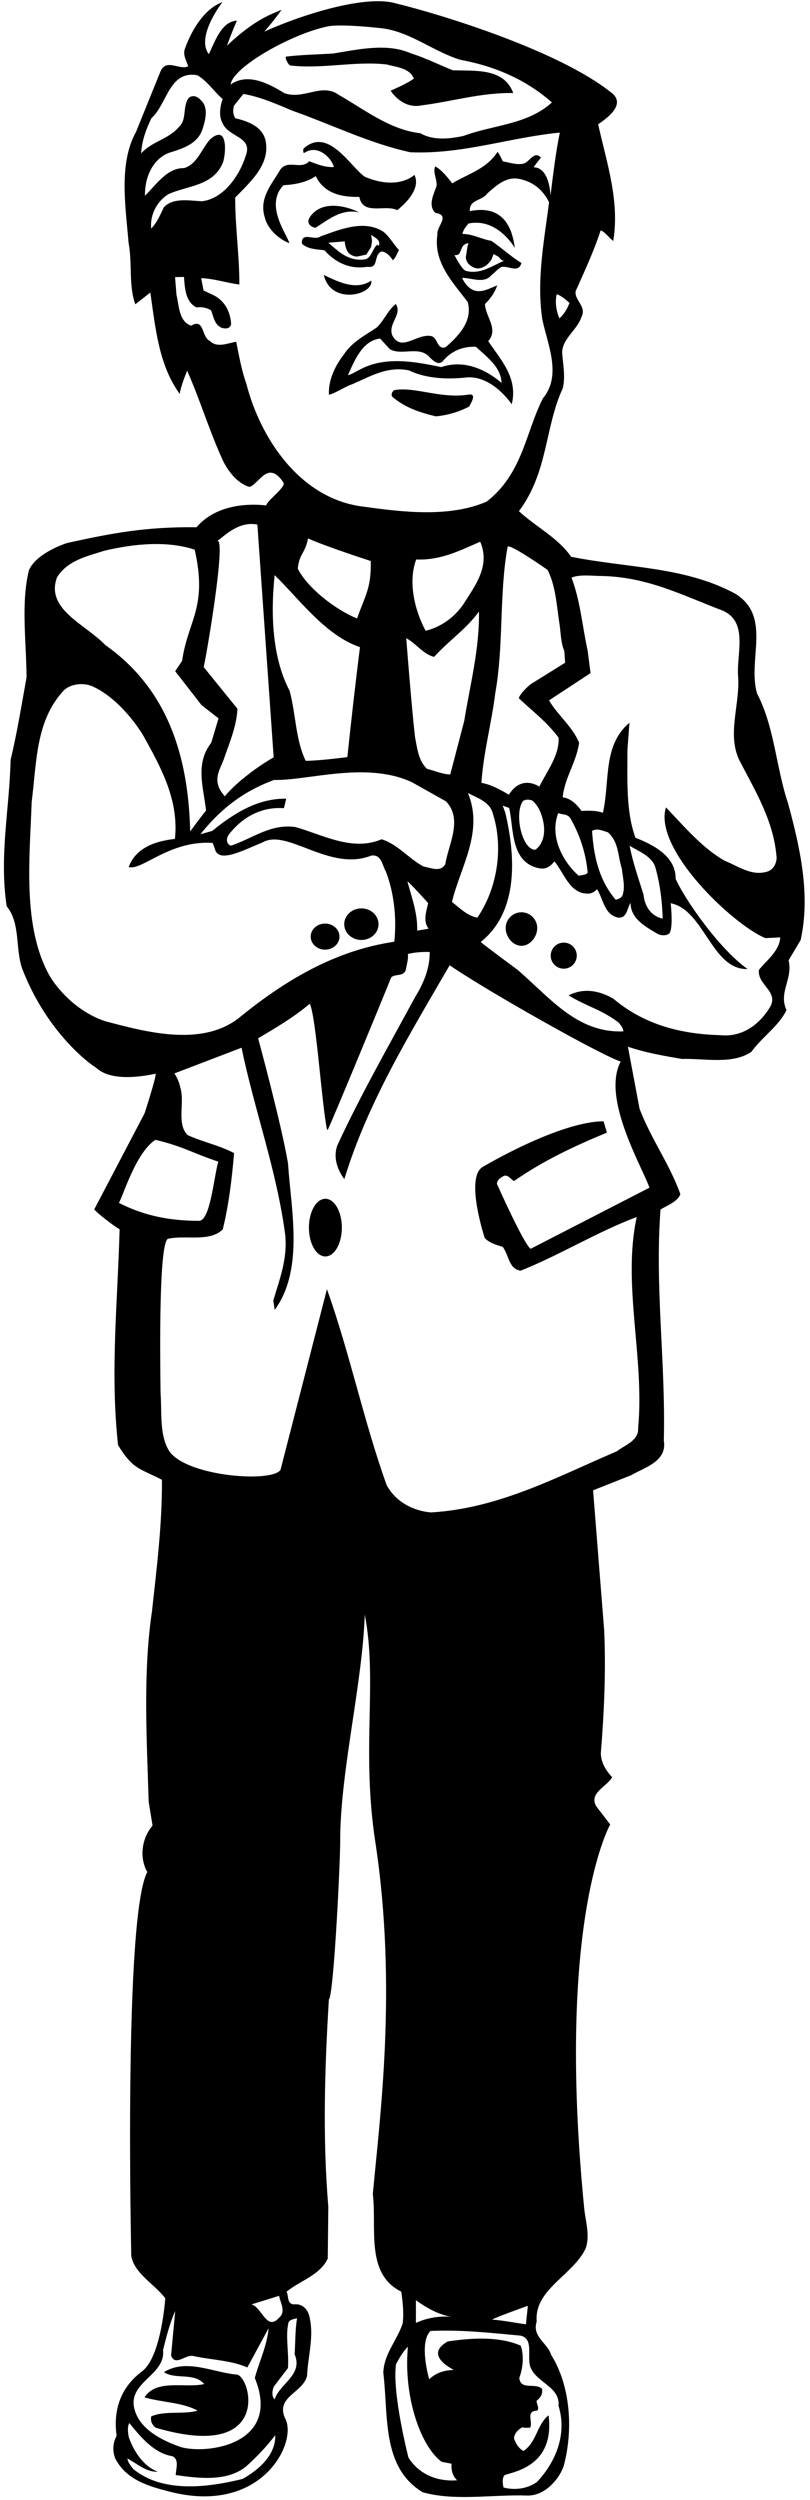 <?xml version="1.0" encoding="UTF-8"?>
<svg xmlns="http://www.w3.org/2000/svg" xmlns:xlink="http://www.w3.org/1999/xlink" width="215pt" height="663pt" viewBox="0 0 215 663" version="1.1">
<g id="surface1">
<path style=" stroke:none;fill-rule:nonzero;fill:rgb(0%,0%,0%);fill-opacity:1;" d="M 209.188 213.078 C 205.988 203.574 205.602 192.836 200.965 183.949 C 198.305 175.027 204.961 163.57 195.227 157.48 C 181.781 150.199 166.75 150.684 151.598 147.652 C 148.082 142.57 142.297 139.77 137.738 135.562 C 145.535 125.145 144.59 113.242 149.375 102.98 C 150.129 99.816 149.438 96.734 149.211 93.523 C 149.258 89.773 153.203 87.504 154.297 84.152 C 155.863 81.27 152.434 79.723 152.793 77.219 C 155.18 71.883 157.629 66.602 159.438 61.098 C 160.715 61.551 161.605 63.082 162.773 63.895 C 164.551 53.27 160.965 42.922 158.773 32.965 C 160.539 31.684 166.805 27.648 161.969 24.34 C 148.293 13.547 118.035 4.031 104.5 0.75 C 96.25 -1.25 79.668 4.07 70.152 8.391 C 71.793 6.516 73.43 4.465 74.727 2.598 C 71.977 3.777 67.551 5.18 60.23 12.133 C 61.059 9.918 61.887 7.699 62.887 5.48 C 58.723 5.652 56.984 11.238 55.422 14.359 C 51.879 9.719 59.047 0.551 59.047 0.551 C 52.316 3.02 49.16 12.742 49.16 12.742 C 48.383 14.48 49.508 16.066 49.938 17.609 C 47.59 18.66 44.188 15.445 42.629 18.867 L 36.102 34.984 C 31.457 43.34 33.328 54.73 34.133 64.414 C 35.152 69.812 34.102 75.719 35.918 80.688 L 39.902 77.582 C 41.281 87.078 42.145 96.82 47.703 104.461 C 48.07 102.254 48.957 100.152 49.672 98.297 C 53.156 106.148 55.613 114.438 59.211 122.23 C 60.648 125.117 63.125 128.289 66.258 129.129 C 68.895 128.188 71.141 121.883 75.242 127.961 C 75.953 129.195 71.031 132.574 70.66 134.031 C 63.859 133.293 56.555 134.672 52.16 139.824 C 38.84 139.66 29.844 141.348 17.828 143.996 C 14.613 145.043 9.121 147.633 7.668 151.285 C 5.516 159.961 7.016 170.48 7.043 179.645 C 5.723 186.988 4.531 194.324 2.812 201.543 C 2.512 214.668 -0.242 226.848 1.773 240.328 C 5.48 244.812 4.016 251.562 5.887 256.871 C 11.988 272.715 22.508 281.281 25.508 283.145 C 29.262 286.703 36.98 285.664 41.316 284.734 C 41.594 285.301 38.383 295.227 38.383 295.227 L 25 320.75 C 27.25 323 31.09 325.633 31.75 326 C 31.238 345.074 29.215 363.965 31.34 383.254 C 35.375 389.785 37.043 389.344 42.984 392.426 C 43.059 404.234 41.594 415.824 40.344 427.27 C 37.926 443.48 38.953 461.086 39.465 477.812 L 40.492 484.121 C 37.629 487.496 36.898 492.559 39.098 496.445 C 32.781 508.113 34.844 598.262 34.844 598.262 C 35.723 603.031 41.004 605.672 43.867 609.484 C 43.867 609.484 42.844 625 37.703 628.852 C 32.008 633.125 30 639.121 30.957 645.945 C 29.93 647.852 29.781 650.051 30.66 652.105 C 33.668 657.754 39.609 659.367 45.039 660.762 C 69.262 667.012 78.785 648.07 75.848 641.691 C 72.77 635.602 80.324 634.723 81.496 630.098 C 81.719 624.965 83.332 619.977 82.23 614.77 C 81.863 612.641 80.469 610.805 77.977 611.102 C 76.145 610.953 76.656 608.898 76.07 607.727 C 79.664 604.793 85.02 603.324 87 598.922 L 87.145 585.207 C 85.605 566.867 86.191 548.379 87.293 530.262 C 88.613 529.234 90.449 491.602 90.301 487.129 C 90.52 468.938 96.234 446.195 96.82 428.152 C 100.27 446.051 95.844 463.734 99.625 488.508 C 105.5 527 100.789 561.805 98.957 581.832 C 100.059 590.855 96.902 602.957 106.512 607.727 C 106.879 610.441 107.246 613.375 106.879 616.16 C 105.41 620.637 101.891 624.23 101.742 629.219 C 103.137 640.664 101.23 654.234 112.16 660.91 C 120.672 663.328 130.574 661.496 139.816 661.789 C 144.438 662.008 148.438 657.574 149.645 653.867 C 152.215 644.258 151.406 632.594 146.27 624.453 C 145.391 621.371 141.137 619.684 142.457 615.648 C 141.723 607.141 152.215 603.25 155.441 596.281 C 156.688 592.906 155.379 588.793 155.074 585.719 C 147.5 509 161.969 483.828 161.969 483.828 L 158.301 479.059 C 156.176 475.465 161.09 473.852 162.484 471.281 C 160.867 469.598 159.551 467.469 159.477 464.977 C 160.355 454.266 160.867 442.602 160.355 432.184 L 157.422 395.215 L 167.617 391.18 C 171.066 389.125 177.152 387.586 176.199 382.008 C 176.715 361.102 173.781 341.516 175.32 320.758 C 177.152 319.582 179.648 318.848 180.602 316.723 C 177.812 308.801 172.68 301.828 169.746 293.98 L 166.664 277.574 C 171.242 279.145 176.07 279.98 180.965 280.82 C 187.094 280.648 194.441 282.363 199.457 278.914 C 202.289 274.977 206.723 272.129 208.758 267.875 C 206.566 263.098 210.527 259.668 209.32 254.68 L 212.52 249.281 C 215.211 237.172 212.285 224.496 209.188 213.078 Z M 145.328 151.121 C 147.582 155.5 147.738 160.773 148.555 165.77 C 148.859 168.137 148.898 170.574 149.793 172.672 L 150 175.75 L 141.695 180.922 C 140.324 181.539 137.281 184.82 137.816 185.273 C 141.77 188.965 145.109 191.41 148.281 195.641 C 148.434 200.516 145.203 204.398 143.168 208.586 C 137.77 205.453 135.098 210.77 135.098 210.77 C 132.832 209.426 130.438 208.082 127.789 207.602 C 128.309 199.551 130.48 191.797 131.461 183.805 C 133.746 171.105 132.453 157.609 134.738 144.977 C 135.449 144.176 145.328 151.121 145.328 151.121 Z M 151.359 216.949 C 153.738 221.023 155.504 226.023 155.996 231.422 C 155.414 232.16 154.422 231.977 153.637 232.254 C 150.133 229.289 145.586 222.391 148.172 215.617 C 149.035 216.066 150.613 215.773 151.359 216.949 Z M 142.012 225.352 C 138.504 225.254 136.438 215.691 138.816 212.422 C 139.535 211.945 140.328 211.996 141.188 212.246 C 142.391 213.148 143.141 214.52 143.625 215.828 C 145.945 222.391 142.602 225.145 142.012 225.352 Z M 113.762 246.285 L 110.738 246.797 C 110.855 242.051 109.266 237.988 108.137 233.723 C 108.938 234.238 113.645 239.496 113.645 239.496 C 113.156 241.746 112.211 244.203 113.762 246.285 Z M 112.484 229.824 C 108.629 227.848 105.523 223.812 101.281 222.57 C 93.562 225.867 85.703 221.391 78.48 219.34 C 71.805 218.336 66.93 222.445 61.293 224.258 C 59.969 223.816 60.07 222.301 60.652 221.434 C 64.262 216.688 69.418 213.895 75.359 214.32 L 75.977 211.805 C 68.324 211.672 61.914 215.832 56.324 220.348 L 53.195 221.242 C 57.969 215.238 63.957 210.039 72.754 206.836 C 81.688 207.062 97.098 201.809 109.262 207.398 L 118.383 212.512 C 122.949 217.312 118.98 224.039 118.211 229.129 C 116.996 231.461 114.203 230.059 112.484 229.824 Z M 94.777 164.004 C 89.379 161.863 81.777 156.172 79.047 150.816 C 79.371 146.918 81.094 146.617 81.754 142.781 C 86.34 144.879 98.414 148.777 98.414 148.777 C 98.539 156.027 97.039 157.633 94.777 164.004 Z M 115.234 174.195 C 119.246 169.773 123.652 166.93 127.129 162.188 C 127.301 172.074 124.766 181.613 123.219 191.199 L 119.512 205.371 C 117.465 205.344 115.406 204.391 113.352 203.898 C 111.074 201.762 110.754 198.535 110.172 195.516 C 109.246 187.684 107.832 169.25 107.832 169.25 C 110.426 170.59 112.324 173.523 115.234 174.195 Z M 110.473 148.367 C 116.938 148.652 122.098 145.988 127.465 143.656 C 130.215 150.066 126.129 155.289 123.008 160.215 C 118.957 166.191 112.965 167.27 112.965 167.27 C 110.184 162.078 108.203 154.473 110.473 148.367 Z M 124.211 210.301 C 126.605 211.578 129.922 212.574 130.766 215.594 C 133.758 224.77 131.973 235.68 126.699 243.355 C 124.055 242.875 122.105 240.863 119.969 239.188 C 122.117 230.051 128.48 220.645 124.211 210.301 Z M 148.473 84.434 C 147.691 82.543 147.242 80.113 147.785 78.02 C 149.062 78.473 150.117 79.406 151.172 80.34 C 150.562 81.84 149.84 83.219 148.473 84.434 Z M 87 7 C 90.777 6.234 101.707 7.539 101.707 7.539 C 109.172 8.602 115.148 13.73 122.227 15.871 C 131.145 17.5 139.574 21.039 146.492 27.168 C 139.961 33.113 130.898 33.094 123.098 36.027 C 119.363 36.863 114.926 37.301 111.602 35.336 C 103.445 34.406 96.949 29.164 89.953 25.18 C 85.395 21.867 80.684 26.531 75.516 24.719 C 71.434 22.23 65.84 19.176 61.219 22.41 C 61.746 17.789 77.496 8.926 87 7 Z M 40.129 60.621 C 39.777 56.996 41.617 53.395 44.699 51.496 C 49.684 49.207 56.496 49.387 59.102 43.27 C 59.879 41.594 60.812 32.602 55.816 36.902 C 53.492 39.441 52.41 43.508 48.852 44.582 C 44.348 44.48 41.426 49.055 38.473 51.902 C 38.395 47.383 40.27 42.352 44.797 40.547 C 48.242 39.477 52.551 38.27 53.805 34.082 C 54.52 31.926 55.379 28.461 53.387 26.652 C 52.504 25.598 51.164 25.023 50.086 25.996 C 48.395 28.227 49.664 31.598 47.562 33.598 C 44.621 37.039 40.414 37.41 37.469 40.676 C 37.641 37.281 38.801 34.227 40.195 31.344 C 44.398 27.582 44.879 18.648 52.344 19.945 C 54.969 21.387 56.867 24.391 59.094 26.254 C 58.434 28.109 58.016 30.734 59.031 32.562 C 60.602 36.523 67.289 36.105 65.188 41.441 C 63.547 46.586 59.324 52.73 53.621 53.363 C 50.332 53.242 45.984 52.309 43.492 54.969 C 42.543 56.891 41.773 58.926 40.129 60.621 Z M 65.375 101.711 C 64.102 98.164 63.457 94.367 62.699 90.633 C 60.742 90.902 57.652 92.387 55.77 90.453 C 53.387 89.426 54.336 84.234 50.734 86.379 C 47.426 85.188 47.586 81.195 46.84 78.176 L 46.469 73.48 L 48.836 73.441 C 49.062 76.531 49.238 80.035 52.152 81.535 C 53.59 81.328 54.922 81.605 56.031 82.301 C 56.695 84.012 56.906 86.152 58.883 86.949 C 59.984 87.227 61.023 87.211 61.348 85.953 C 61.18 82.863 59.801 79.973 56.945 78.414 L 54.035 77.039 L 53.402 73.777 C 56.691 73.84 60.117 75.027 63.531 75.445 C 63.57 67.77 62.398 60.23 62.434 52.379 C 66.574 48.141 71.805 43.527 70.48 37.242 C 69.609 33.449 65.602 32.09 62.473 31.371 C 61.824 30.492 61.738 28.945 62.18 27.926 L 64.609 24.906 C 69.242 25.719 73.43 27.609 77.676 29.383 C 88.129 33.066 98.027 38.012 108.918 40.379 C 122.781 40.969 135.172 36.469 148.594 35.164 C 147.477 40.598 146.824 46.262 146.117 51.867 C 145.613 43.832 141.656 44.391 141.656 44.391 C 142.16 43.488 142.953 42.641 143.574 41.797 C 141.75 39.746 140.48 43.219 138.754 43.43 C 136.969 43.758 135.227 43.074 133.492 42.805 C 133.016 41.98 132.711 41.035 132.062 40.273 C 129.141 44.848 124.141 46.121 120.027 48.633 C 120.027 48.633 117.426 44.992 115.508 44.133 C 114.844 45.809 116.027 47.453 115.887 49.301 C 115.172 51.457 113.492 54.402 115.547 56.449 C 119.715 57.09 115.785 60.074 116.109 62.148 C 114.969 69.488 120.082 74.754 124.156 80.098 C 125.516 85.133 121.773 89.066 118.246 92.102 C 115.895 92.738 116.301 89.637 114.504 89.133 C 110.68 88.309 106.5 93.555 104.109 88.898 C 102.957 85.703 106.844 83.496 105.062 80.609 C 102.953 82.254 102.02 84.887 100.031 86.828 C 97.012 88.902 93.52 90.57 91.27 94 C 89.035 96.902 87.109 100.695 87.305 104.672 C 88.801 104.41 91.766 102.441 93.371 101.938 C 98.129 99.949 102.637 97.016 108.543 98.223 C 113.086 100.402 118.629 100.664 123.812 100.098 C 130.734 99.488 135.828 107.207 135.828 107.207 C 137.555 100.273 132.969 95.473 129.59 90.477 C 132.418 87.215 128.844 84.004 128.727 80.613 C 130.258 79.16 131.328 77.531 131.988 75.676 C 129.98 76.426 127.242 78.199 124.902 76.516 C 123.91 75.879 123.141 74.762 122.66 73.699 C 125.199 73.652 128.402 75.324 130.383 73.027 C 131.293 72.297 132.086 71.391 133 70.84 C 134.895 70.27 137.59 72.664 138.406 69.734 C 135.605 68.059 133.082 65.66 130.395 63.863 C 127.789 63.434 125.516 62.047 122.746 62.035 C 122.957 60.961 123.637 60.113 124.371 59.27 C 132.098 57.676 136.66 65.777 136.66 65.777 C 136.137 62.219 134.715 53.973 124.719 55.988 C 124.488 52.84 127.961 53.316 129.312 51.328 C 131.812 49.145 134.426 46.656 138.016 47.488 C 144.078 48.766 145.746 53.957 145.742 53.602 C 144.477 63.68 142.402 73.891 143.914 84.512 C 145.242 91.152 149.254 99.473 144.109 105.633 C 139.535 114.578 138.754 125.59 129.191 133.012 C 119.375 137.27 107.09 135.836 96.578 134.371 C 79.73 132.422 69.094 116.285 65.375 101.711 Z M 124.375 70 C 124.938 70.562 126 71.188 126.75 71.188 C 127.5 71.188 128.062 71 128.875 70.5 C 129.688 70 130.5 68.75 130.5 68.75 L 131 67.375 L 132.215 68.023 C 132.73 68.371 133.02 69.266 133.875 69.125 C 130.586 70.48 127.48 72.883 123.637 71.828 C 122.746 71.586 121.074 68.551 120.625 67.625 C 121.23 67.781 121.844 67.469 122.027 67.078 C 122.652 65.762 122.719 64.648 124.375 64.496 L 124.125 65.125 L 123.625 68.375 C 123.625 68.375 123.812 69.438 124.375 70 Z M 126.324 91.961 C 129.262 94.707 132.941 97.262 133.133 101.539 C 128.68 97.75 122.922 95.352 117.129 97.355 C 110.062 95.875 102.129 94.406 95.496 98.031 C 94.465 98.527 93.496 99.199 92.348 99.516 C 94.016 95.797 96.168 90.285 100.895 89.785 L 103.48 92.598 C 106.629 94.445 111.426 91.508 114.141 94.852 C 115.078 95.727 116.371 96.953 117.504 95.805 C 119.824 93.027 122.805 91.844 126.324 91.961 Z M 72.898 152.52 C 79.27 158.672 86.277 168.477 95.551 171.621 C 94.508 179.75 93.047 192.582 92.199 200.773 C 92.199 200.773 84.766 201.762 81.141 201.758 C 78.406 196.137 78.551 189.277 76.859 183.172 C 72.223 174.355 71.824 162.758 72.898 152.52 Z M 57.629 143.449 C 58.77 142.961 63 138 68.316 139.121 L 72.641 200.844 C 68.613 203.094 62.582 207.555 59.68 211.164 C 55.727 206.871 58.758 203.73 59.629 200.684 C 61.074 196.57 62.781 192.52 63.031 187.965 L 54.066 176.906 C 54.742 174.191 60.199 142.344 57.629 143.449 Z M 15.152 153.066 C 17.973 148.598 23.098 147.52 27.688 146.055 C 35.172 144.277 44.121 143.266 51.68 145.77 C 55.172 161.168 49.871 164.48 48.34 175.242 L 46.5 178 L 53.5 187 L 58 190.5 L 56.07 196.984 C 51.746 202.469 53.996 208.758 54.695 214.941 C 52.953 217.082 50.48 220.488 50.48 220.488 C 50.008 200.914 44.746 182.879 27.926 171.039 C 22.754 165.594 11.938 161.562 15.152 153.066 Z M 28.086 270.855 C 22.254 269.047 16.5 264.266 13.172 258.785 C 5.891 245.793 7.883 227.762 8.41 212.652 C 9.746 202.211 9.422 191.141 16.93 183.098 C 18.742 181.352 21.836 181.035 24.16 181.852 C 29.738 184.195 34.648 189.711 37.836 194.734 C 42.531 203.156 47.562 212.035 46.426 222.473 C 41.492 223.02 36.051 224.695 34.164 229.938 C 37.781 230.922 44.98 222.781 56.461 223.535 L 57.016 225.062 C 57.945 228.969 63.988 225.758 69.848 223.328 C 76.328 219.742 87.523 231.246 98.523 226.902 C 101.285 226.461 101.473 229.555 102.422 231.121 C 104.562 236.688 105.34 243.332 104.66 249.738 C 88.875 252.059 75.566 260.004 63.215 270.109 C 53.324 277.602 38.816 273.699 28.086 270.855 Z M 31.559 318.996 C 32.75 317 36 305.75 41.242 302.27 C 48.871 304.105 50.543 305.57 57.949 308.066 C 56.777 311.879 55.832 323.969 52.75 323.75 C 44 323.75 37.5 322 31.559 318.996 Z M 43.277 623.203 C 44.16 619.684 45.039 616.16 46.508 612.859 L 45.406 624.672 C 46.582 627.68 49.223 624.23 51.422 624.816 C 56.191 625.844 61.324 625.918 65.652 627.824 C 67.488 624.453 71.301 617.41 71.301 617.41 C 70.859 622.176 68.809 626.211 67.633 630.613 C 74.801 648.148 55.164 650.934 48.047 648.953 C 43.133 647.266 36.75 644.184 35.578 638.391 C 34.258 631.566 44.012 629.805 43.277 623.203 Z M 66.754 611.102 L 74.09 608.828 C 74.383 610.66 75.996 613.008 74.09 614.621 C 70.789 618.363 69.539 611.836 66.754 611.102 Z M 64.406 657.387 C 55.164 659.664 43.207 661.203 35.355 654.746 C 34.695 653.867 33.965 653.059 33.816 651.961 C 36.383 653.355 38.879 655.629 41.887 655.48 C 37.996 654.012 35.43 649.906 34.184 646.312 C 33.965 645.137 33.742 643.598 34.328 642.57 C 37.484 646.457 40.93 650.566 45.773 651.371 C 47.68 652.254 46.652 654.82 46.652 656.359 C 52.816 657.242 60.078 658.121 65.141 654.234 C 68.074 651.668 70.789 648.73 73.062 645.797 C 73.207 651.078 68.66 654.969 64.406 657.387 Z M 76.582 615.867 C 77.023 615.062 78.051 614.988 78.855 614.77 C 78.344 617.629 78.418 621.148 78.195 624.305 C 80.543 629.805 74.234 632.082 72.914 636.262 C 72.035 635.602 72.254 633.84 72.695 632.887 L 76.438 627.973 C 76.73 623.863 75.703 619.535 76.582 615.867 Z M 108.422 651.738 C 108.422 651.738 104.02 634.648 105.117 626.945 C 106 625.332 106.879 623.719 108.273 622.324 C 107.02 635.809 111.793 648.879 117.223 652.84 L 119.863 653.355 C 119.715 654.895 120.082 656.582 121.328 657.754 C 116.27 658.121 111.355 656.359 108.422 651.738 Z M 148.254 638.023 C 150.527 645.355 147.664 652.695 142.605 658.121 C 140.184 659.957 136.734 660.469 133.652 659.664 C 133.434 658.637 133.215 657.168 133.949 656.359 C 136.809 655.406 147.266 653.746 145.609 640.516 C 142.457 643.012 142.531 647.559 138.938 649.98 C 137.613 649.246 136.883 647.926 136.441 646.68 C 136.441 645.355 137.613 644.184 138.715 643.672 C 139.301 643.965 140.035 643.742 140.695 643.816 C 141.578 642.203 139.375 639.344 142.605 639.27 C 143.266 638.535 142.309 637.363 142.457 636.629 C 143.484 635.82 144.145 634.793 143.852 633.473 C 142.09 631.785 138.203 633.988 137.836 630.613 C 138.789 628.047 139.156 624.672 138.203 622.031 C 132.406 619.535 125.219 619.977 118.836 620.93 C 112.477 624.531 119.863 628.117 120.449 628.484 C 117.957 628.559 115.684 629.219 113.922 630.98 C 113.922 630.98 111.059 621.148 114.289 618.145 C 122.355 617.777 130.352 618.656 138.203 619.391 C 142.016 620.344 139.523 625.477 140.988 628.191 C 142.898 632.008 148.691 633.105 148.254 638.023 Z M 110.398 616.016 L 110.398 610 C 113.262 612.055 116.27 613.742 119.715 614.402 C 116.711 614.109 113.188 614.695 110.398 616.016 Z M 130.645 615.137 C 131.086 614.695 140.109 611.469 140.109 611.469 L 139.598 616.383 C 136.809 616.016 133.652 615.355 130.645 615.137 Z M 172.387 314.961 L 140.844 331.172 C 139.008 329.926 131.895 313.934 131.895 313.934 C 131.969 312.836 132.922 312.246 133.801 311.809 C 134.977 311.512 135.562 312.762 136.441 313.199 C 144.219 307.773 152.578 303.883 161.09 300.363 L 160.211 297.355 C 148.23 297.43 128.004 309.531 128.004 309.531 C 123.453 312.543 128.664 328.312 128.664 328.312 C 129.914 329.633 131.746 330.145 133.434 330.66 C 135.047 332.715 135.047 336.602 138.203 336.969 C 148.691 332.785 158.449 326.699 169.012 322.738 C 165.125 340.488 171.141 360.148 169.379 378.707 C 169.598 382.082 165.855 383.184 163.73 384.871 C 147.887 391.617 132.629 399.98 114.434 401.082 C 109.664 400.715 104.973 398.219 102.625 393.82 C 96.535 376.875 92.867 358.902 86.781 341.883 L 74.457 389.785 C 72.18 393.379 48.047 391.473 44.527 384.137 C 42.324 379.883 42.984 374.379 42.617 369.391 C 42.473 358.242 42.18 330.219 44.527 328.531 C 49.293 327.434 55.531 329.484 59.125 326.039 C 60.738 319.508 61.543 312.688 62.133 305.789 C 58.242 303.738 53.844 302.855 49.809 301.023 C 46.801 298.016 49.074 292.516 47.902 288.555 C 47.605 287.16 47.094 285.84 46.285 284.664 L 64.113 277.844 C 67.559 294.496 73.43 310.266 75.703 327.434 C 76.363 333.961 74.16 339.316 72.547 344.891 L 72.914 347.383 C 80.691 336.676 77.316 321.195 76.438 308.434 C 74.602 297.723 68.516 275.348 68.516 275.348 C 73.207 272.562 77.977 269.773 82.23 266.18 C 83.918 269.699 85.387 292.66 86.781 299.484 L 87 299.629 C 88.469 296.547 99.691 269.406 103.871 259.137 C 105.047 258.184 107.32 259.062 107.758 257.008 C 107.98 255.688 108.422 254.297 108.273 252.977 C 110.105 252.535 112.234 252.387 114.066 252.461 C 114.066 257.008 112.383 260.824 110.18 264.418 C 103.137 277.402 95.801 290.238 89.641 303.52 C 88.32 306.672 89.492 310.191 91.402 312.688 C 97.562 292.441 108.715 274.32 119.352 255.98 C 129.621 263.023 159.914 280.043 164.758 281.512 C 159.605 291.203 170.406 309.312 172.387 314.961 Z M 204.457 266.961 C 201.574 271.758 196.953 275.137 191.141 274.512 C 180.52 274.234 170.848 271.633 162.816 264.852 C 159.09 262.676 154.914 261.914 150.926 263.965 C 155.594 266.848 159.703 267.742 164.18 271.156 C 164.785 271.871 165.391 272.586 165.473 273.508 C 153.352 273.984 146.395 265.031 137.492 257.277 C 137.492 257.277 128.074 250.32 127.605 249.801 C 137.746 241.711 136.828 226.961 134.125 215.535 L 133.434 213.637 L 135.156 214.266 C 136.395 219.641 135.414 228.828 143.219 230.277 C 144.938 230.574 146.109 229.766 147.141 228.43 C 149.699 231.352 151.184 237.125 156.125 236.973 C 157.113 236.957 157.832 236.48 158.477 235.812 C 160.172 238.484 160.383 242.543 164.023 243.336 C 166.469 243.625 166.422 240.789 167.387 239.453 C 167.328 243.676 171.586 245.91 174.648 247.699 C 175.516 248.148 176.965 248.188 177.68 247.516 C 178.645 246.18 178.176 240.91 178.02 239.531 C 186.883 241.223 188.926 257.277 198.414 256.977 C 190.805 251.574 181.641 238.316 179.34 233.051 C 179.434 227.047 173.312 223.988 168.664 222.16 C 166.102 215.016 166.555 206.898 166.543 198.789 L 167.078 191.66 C 159.93 197.652 161.934 207.203 160.035 215.543 C 158.312 214.914 156.336 214.949 154.359 215.051 C 153.141 213.355 151.465 211.672 149.352 211.445 C 149.855 206.293 153.012 202.086 153.715 196.996 C 152.059 192.805 147.914 189.516 145.734 185.73 L 156.75 178.5 L 155.988 172.562 C 154.559 166.125 154.043 159.277 151.695 153.188 C 153.594 152.363 156.5 152.641 158.809 152.734 C 171.469 152.777 180.793 157.73 191.879 161.953 C 198.855 165.062 195.312 173.762 195.945 179.75 C 196.34 187.195 192.914 194.902 196.328 201.766 C 200.559 209.934 205.445 217.824 206.145 227.57 C 206.035 228.957 205.402 230.418 203.961 231.035 C 199.703 232.562 196.027 229.727 192.375 228.273 C 186.449 224.945 181.469 219.035 176.766 214.105 C 173.336 225.051 194.383 245.113 203.148 248.785 L 207.102 248.586 C 206.902 252.148 203.582 254.578 201.449 257.188 C 200.926 261.09 206.691 262.898 204.457 266.961 Z M 157.152 220.34 C 158.523 219.527 160.055 220.355 161.379 220.73 C 164.328 223.445 163.934 226.855 165.051 230.332 C 165.289 232.637 166.062 235.324 165.176 237.582 C 164.727 238.25 164.07 238.457 163.414 238.602 C 158.973 233.34 157.602 227.125 157.152 220.34 Z M 167.121 224.297 C 169.652 225.836 173.367 227.152 174.086 230.504 C 175.258 234.863 175.75 238.98 175.895 243.594 C 175.895 243.594 171.441 243.09 170.797 237.184 C 169.469 232.922 167.988 228.766 167.121 224.297 "/>
<path style=" stroke:none;fill-rule:nonzero;fill:rgb(0%,0%,0%);fill-opacity:1;" d="M 40.125 640.809 C 39.906 642.055 40.344 643.082 41.371 643.816 C 71.816 652.789 66.898 630.98 63.012 629.734 C 56.629 629.219 49.516 625.332 43.5 629.074 C 46.652 631.125 51.496 629.074 54.211 632.227 C 49.148 633.402 41.594 630.762 38.363 635.746 C 42.984 637.141 48.195 636.996 52.449 639.27 C 48.781 640.367 43.793 639.195 40.125 640.809 "/>
<path style=" stroke:none;fill-rule:nonzero;fill:rgb(0%,0%,0%);fill-opacity:1;" d="M 77.062 17.371 C 85.562 18.355 94.41 16.117 102.684 17.105 C 105.293 17.832 108.703 18.012 109.848 20.848 C 107.969 22.246 103.672 24.047 103.672 24.047 C 105.504 26.691 108.367 28.668 111.875 27.949 C 120.055 26.914 127.746 24.52 136.234 24.672 C 133.75 17.988 126.203 18.836 120.199 18.641 C 116.48 17.16 112.867 15.32 109.039 14.137 C 102.699 11.332 94.996 13.133 88.375 14.199 C 84.227 14.449 79.84 14.527 75.922 15.012 C 75.523 15.258 76.48 17.203 77.062 17.371 "/>
<path style=" stroke:none;fill-rule:nonzero;fill:rgb(0%,0%,0%);fill-opacity:1;" d="M 75.25 49.117 C 78.363 48.945 81.355 48.355 83.809 46.707 C 86.082 51.43 90.832 52.297 95.391 52.219 C 96.285 57.262 102.289 54.121 105.434 55.73 C 105.434 55.73 112.16 50.797 110.004 46.371 C 110.004 46.371 105.77 50.617 96.855 46.898 C 92.941 44.168 87.254 33.773 80.789 39.203 C 80.336 39.508 80.461 40.223 80.641 40.633 C 84.609 37.879 88.293 42.465 88.613 44.305 C 86.191 44.406 84.156 43.547 82.062 42.754 C 79.914 45.172 76.398 42.137 74.371 45.027 C 72.129 48.875 68.613 52.625 70.32 57.773 C 71.066 60.797 74.055 63.422 76.789 64.504 C 76.402 62.367 70.043 54.543 75.25 49.117 "/>
<path style=" stroke:none;fill-rule:nonzero;fill:rgb(0%,0%,0%);fill-opacity:1;" d="M 95.344 56.324 C 92.027 54.656 86.812 53.496 83.566 56.113 C 79.941 59.277 83.121 60.406 83.758 60.395 C 87.238 58.191 90.652 55.277 95.344 56.324 "/>
<path style=" stroke:none;fill-rule:nonzero;fill:rgb(0%,0%,0%);fill-opacity:1;" d="M 101.668 61.391 C 96.473 58.148 90.059 60.938 85.066 62.691 C 83.531 63.969 79.906 61.234 80.137 64.621 C 81.664 66.086 83.973 66.102 86.113 66.363 C 90.473 71.23 95.027 71.145 97.559 70.746 C 100.629 71.227 99.066 67.742 101.184 66.695 C 102.512 66.73 103.629 67.961 104.281 69.02 C 105.133 68.23 105.348 67.219 105.91 66.316 C 104.438 64.793 103.422 62.73 101.668 61.391 Z M 100.562 65.102 C 100.504 65.242 100.246 65.051 100.125 64.875 C 98.812 66.023 98.586 68.523 96.832 68.785 C 92 69.5 89 65.75 87.125 64.375 L 91.5 64 C 91.5 64 91.625 66.5 92.875 67.375 C 94.125 68.25 95 68 95 68 L 97.25 67.5 L 98.5 65.5 L 98.75 63.875 L 98.52 62.262 C 99.465 62.996 101.141 63.676 100.562 65.102 "/>
<path style=" stroke:none;fill-rule:nonzero;fill:rgb(0%,0%,0%);fill-opacity:1;" d="M 85.938 72.91 C 87.879 81.102 99.227 78.152 98.547 74.414 C 94.496 77.164 89.664 74.691 85.938 72.91 "/>
<path style=" stroke:none;fill-rule:nonzero;fill:rgb(0%,0%,0%);fill-opacity:1;" d="M 115.684 110.414 C 118.852 110.121 121.781 109.234 124.523 107.82 C 125.027 106.859 126.773 104.148 124.184 104.672 C 116.828 105.777 110.113 102.457 104.594 103.469 C 104.195 103.77 103.691 104.555 104.105 105.199 C 107.504 108.117 111.508 109.414 115.684 110.414 "/>
<path style=" stroke:none;fill-rule:nonzero;fill:rgb(0%,0%,0%);fill-opacity:1;" d="M 138.41 241.926 C 136.098 241.926 134.223 243.801 134.223 246.113 C 134.223 248.426 136.098 250.816 138.41 250.816 C 140.723 250.816 142.598 248.426 142.598 246.113 C 142.598 243.801 140.723 241.926 138.41 241.926 "/>
<path style=" stroke:none;fill-rule:nonzero;fill:rgb(0%,0%,0%);fill-opacity:1;" d="M 149.637 249.969 C 147.727 249.969 146.176 251.516 146.176 253.426 C 146.176 255.336 147.727 256.887 149.637 256.887 C 151.547 256.887 153.094 255.336 153.094 253.426 C 153.094 251.516 151.547 249.969 149.637 249.969 "/>
<path style=" stroke:none;fill-rule:nonzero;fill:rgb(0%,0%,0%);fill-opacity:1;" d="M 95.922 249.273 C 98.434 249.273 100.473 247.398 100.473 245.086 C 100.473 242.77 98.434 240.895 95.922 240.895 C 93.406 240.895 91.367 242.77 91.367 245.086 C 91.367 247.398 93.406 249.273 95.922 249.273 "/>
<path style=" stroke:none;fill-rule:nonzero;fill:rgb(0%,0%,0%);fill-opacity:1;" d="M 86.289 251.84 C 88.402 251.84 90.113 250.289 90.113 248.379 C 90.113 246.469 88.402 244.922 86.289 244.922 C 84.18 244.922 82.469 246.469 82.469 248.379 C 82.469 250.289 84.18 251.84 86.289 251.84 "/>
<path style=" stroke:none;fill-rule:nonzero;fill:rgb(0%,0%,0%);fill-opacity:1;" d="M 86.367 317.906 C 83.953 317.906 81.996 321.328 81.996 325.551 C 81.996 329.777 83.953 333.199 86.367 333.199 C 88.781 333.199 90.738 329.777 90.738 325.551 C 90.738 321.328 88.781 317.906 86.367 317.906 "/>
</g>
</svg>
